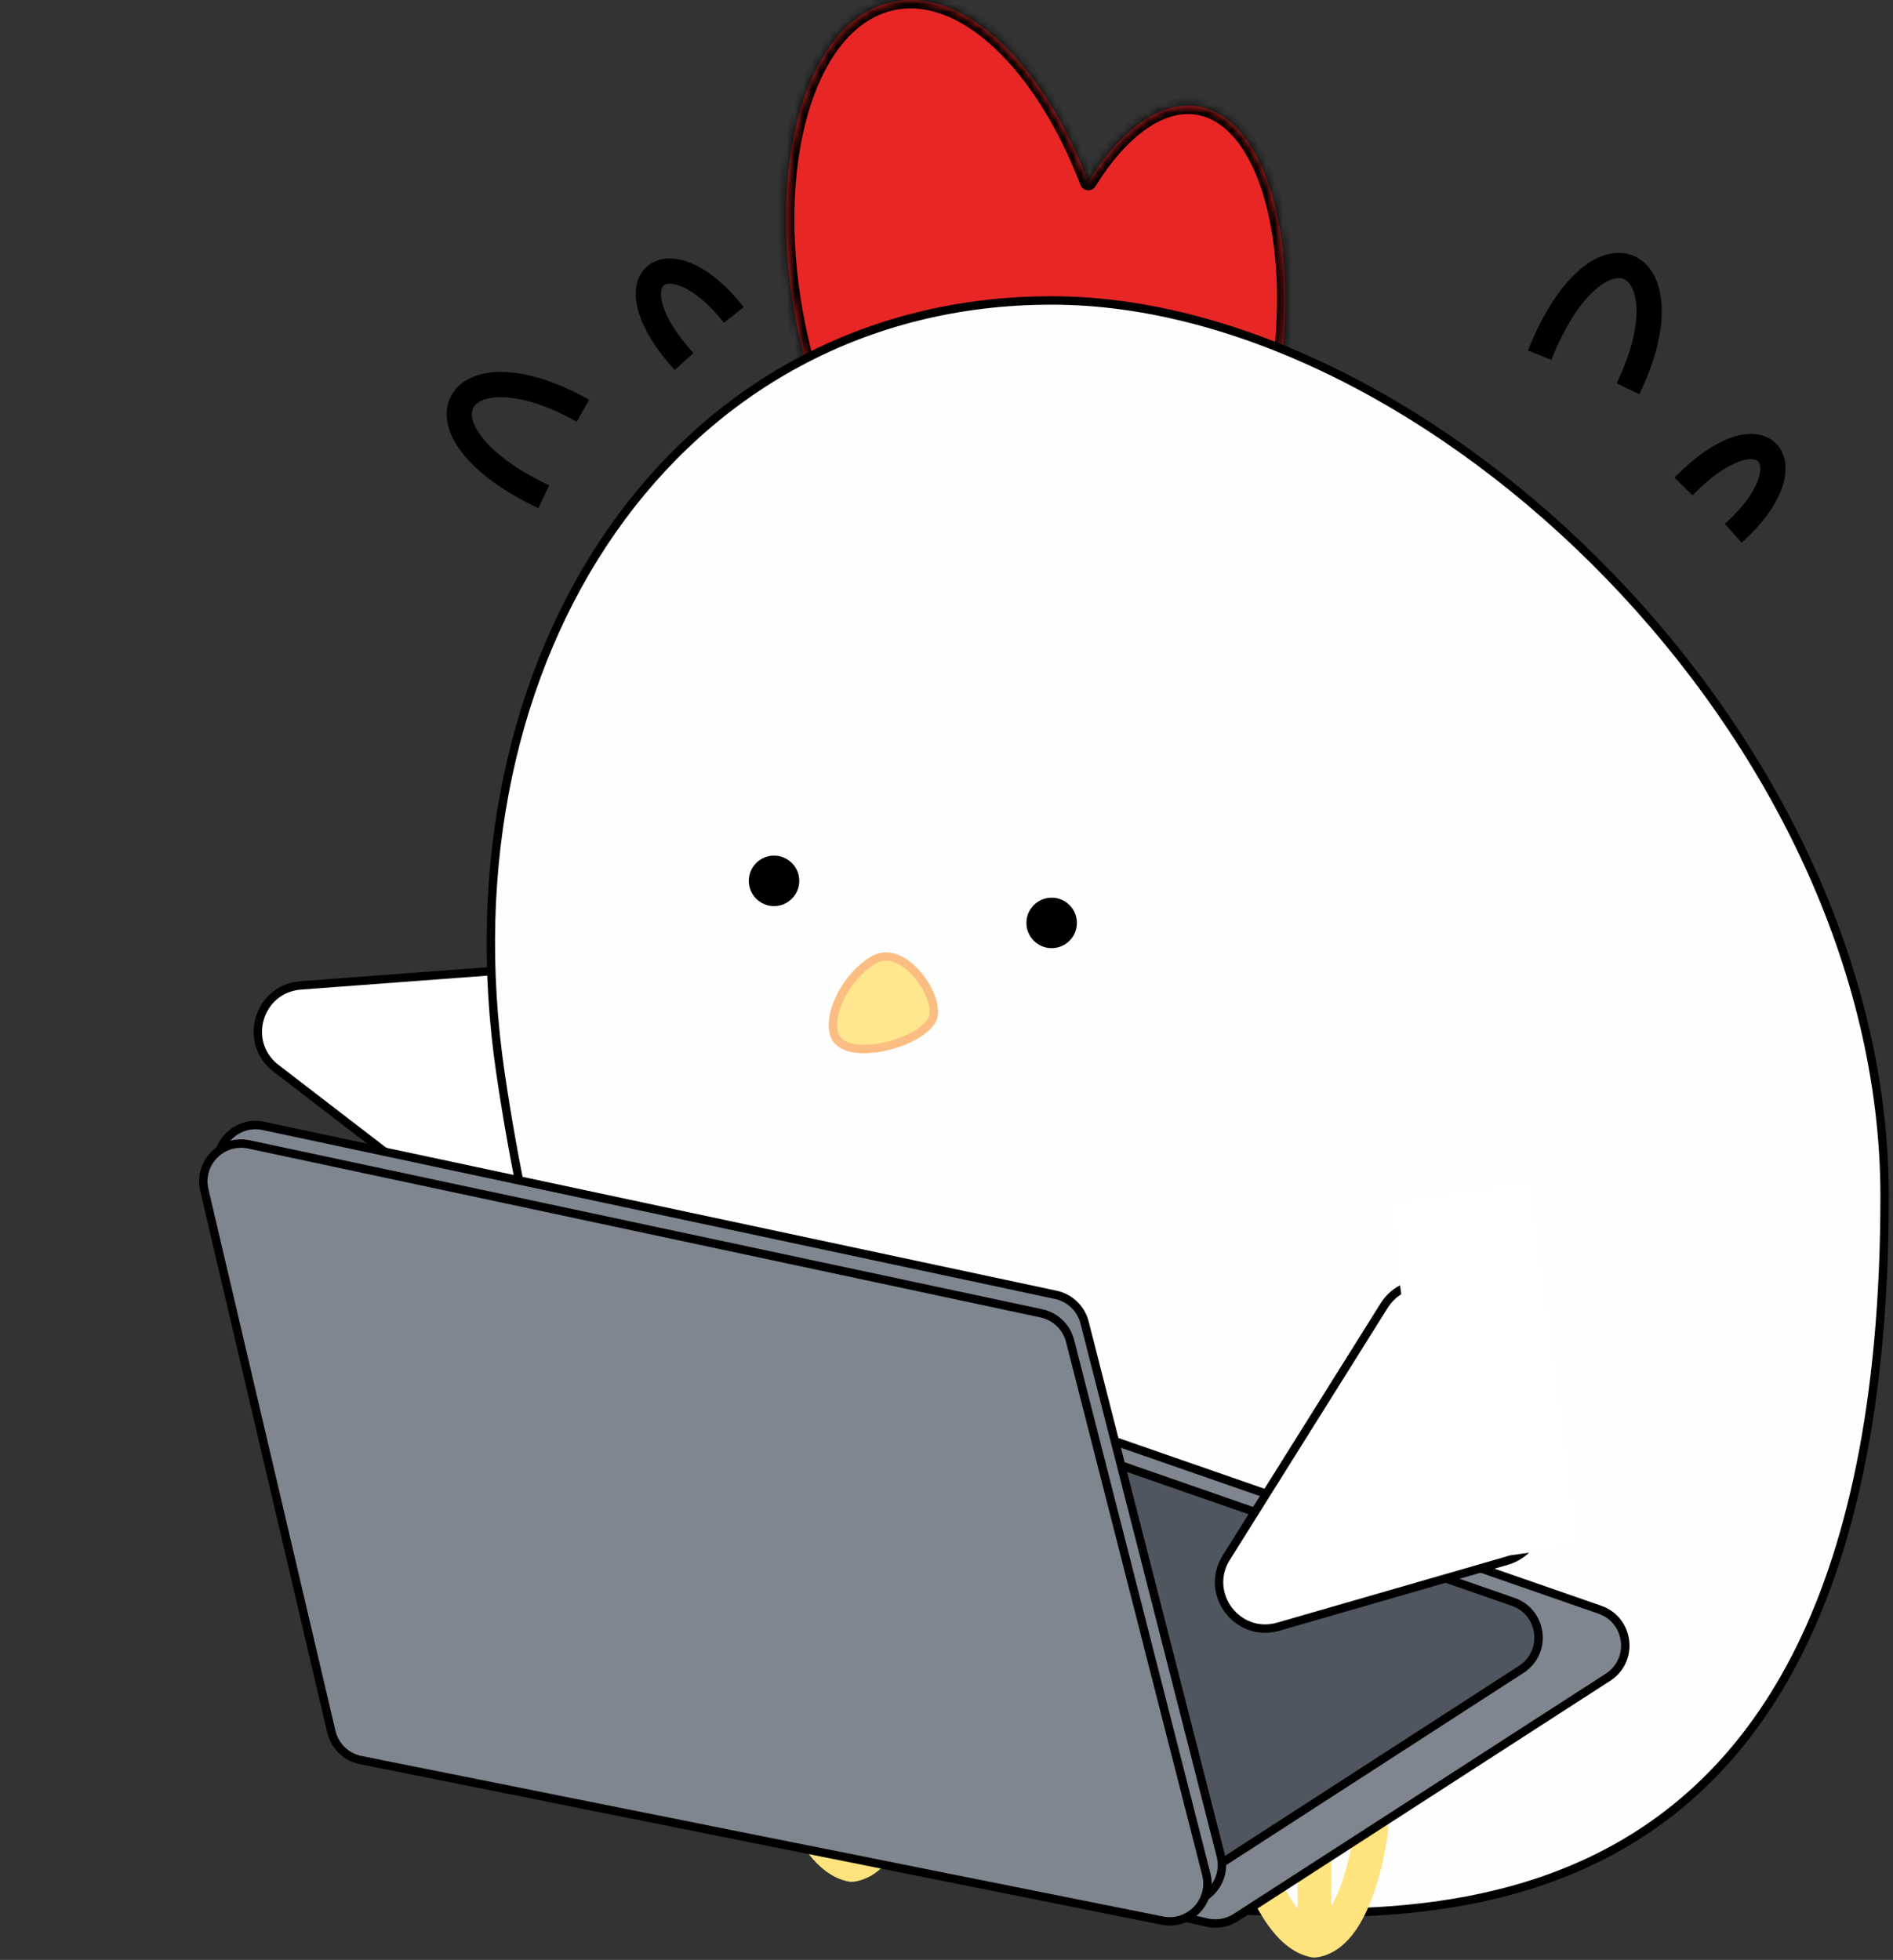 <svg width="225" height="233" viewBox="0 0 225 233" fill="none" xmlns="http://www.w3.org/2000/svg">
<rect x="0" y="0" width="225" height="233" fill="#333333" stroke="none"/>
<path d="M35.74 117.149L70.996 114.509C75.528 114.169 78.493 119.161 76.026 122.978L63.182 142.855C61.438 145.555 57.758 146.19 55.21 144.23L32.798 126.993C28.797 123.916 30.707 117.526 35.74 117.149Z" fill="white" stroke="black"/>
<rect x="90.504" y="100.76" width="17.123" height="43.781" transform="rotate(45.733 90.504 100.76)" fill="white"/>
<mask id="path-3-inside-1_406_2956" fill="white">
<path fill-rule="evenodd" clip-rule="evenodd" d="M124.898 68.835C123.705 69.66 122.406 70.237 121.009 70.534C110.689 72.726 98.98 58.764 94.856 39.349C90.732 19.934 95.756 2.419 106.076 0.227C114.559 -1.575 123.98 7.536 129.356 21.619C133.203 15.422 137.95 11.889 142.44 12.66C150.579 14.058 154.792 29.073 151.85 46.196C148.909 63.319 139.925 76.067 131.786 74.668C128.979 74.186 126.639 72.084 124.898 68.835Z"/>
</mask>
<path fill-rule="evenodd" clip-rule="evenodd" d="M124.898 68.835C123.705 69.66 122.406 70.237 121.009 70.534C110.689 72.726 98.98 58.764 94.856 39.349C90.732 19.934 95.756 2.419 106.076 0.227C114.559 -1.575 123.98 7.536 129.356 21.619C133.203 15.422 137.95 11.889 142.44 12.66C150.579 14.058 154.792 29.073 151.85 46.196C148.909 63.319 139.925 76.067 131.786 74.668C128.979 74.186 126.639 72.084 124.898 68.835Z" fill="#E82626"/>
<path d="M124.898 68.835L125.78 68.363C125.645 68.112 125.41 67.93 125.133 67.863C124.856 67.796 124.564 67.85 124.33 68.013L124.898 68.835ZM121.009 70.534L120.801 69.555L120.801 69.555L121.009 70.534ZM94.856 39.349L93.878 39.557L94.856 39.349ZM106.076 0.227L105.868 -0.752L105.868 -0.752L106.076 0.227ZM129.356 21.619L128.421 21.976C128.557 22.331 128.882 22.578 129.26 22.615C129.639 22.651 130.005 22.47 130.205 22.147L129.356 21.619ZM142.44 12.66L142.27 13.646L142.27 13.646L142.44 12.66ZM151.85 46.196L152.836 46.365L152.836 46.365L151.85 46.196ZM131.786 74.668L131.956 73.683L131.956 73.683L131.786 74.668ZM124.33 68.013C123.238 68.767 122.06 69.288 120.801 69.555L121.217 71.512C122.751 71.186 124.172 70.553 125.467 69.658L124.33 68.013ZM120.801 69.555C116.18 70.537 111.015 67.934 106.375 62.401C101.767 56.907 97.869 48.721 95.834 39.141L93.878 39.557C95.967 49.392 99.985 57.895 104.843 63.687C109.668 69.441 115.518 72.722 121.217 71.512L120.801 69.555ZM95.834 39.141C93.799 29.562 94.034 20.498 96.011 13.605C98.001 6.664 101.662 2.186 106.284 1.205L105.868 -0.752C100.169 0.459 96.158 5.835 94.088 13.054C92.004 20.32 91.789 29.722 93.878 39.557L95.834 39.141ZM106.284 1.205C110.082 0.398 114.239 2.004 118.199 5.697C122.147 9.381 125.773 15.037 128.421 21.976L130.29 21.263C127.563 14.118 123.789 8.178 119.563 4.235C115.347 0.302 110.552 -1.747 105.868 -0.752L106.284 1.205ZM130.205 22.147C132.082 19.123 134.145 16.806 136.231 15.345C138.311 13.888 140.357 13.317 142.27 13.646L142.609 11.675C140.033 11.232 137.46 12.042 135.083 13.707C132.711 15.369 130.476 17.918 128.506 21.092L130.205 22.147ZM142.27 13.646C145.739 14.242 148.661 17.825 150.338 23.802C151.992 29.698 152.316 37.578 150.865 46.027L152.836 46.365C154.326 37.691 154.015 29.502 152.263 23.261C150.534 17.1 147.279 12.477 142.609 11.675L142.27 13.646ZM150.865 46.027C149.413 54.475 146.478 61.795 142.95 66.802C139.374 71.876 135.424 74.279 131.956 73.683L131.617 75.654C136.287 76.456 140.899 73.184 144.585 67.954C148.319 62.655 151.346 55.04 152.836 46.365L150.865 46.027ZM131.956 73.683C129.566 73.272 127.44 71.462 125.78 68.363L124.017 69.307C125.838 72.707 128.392 75.1 131.617 75.654L131.956 73.683Z" fill="black" mask="url(#path-3-inside-1_406_2956)"/>
<path d="M224.003 142.219C224.003 166.917 219.886 184.52 213.434 197.037C206.986 209.544 198.195 216.999 188.791 221.391C179.378 225.788 169.329 227.126 160.365 227.36C155.884 227.476 151.68 227.317 147.966 227.128C147.081 227.083 146.223 227.036 145.394 226.991C142.754 226.846 140.419 226.719 138.503 226.719C127.59 226.719 111.095 223.868 95.71 210.096C80.323 196.323 65.985 171.57 59.498 127.646C55.825 102.776 61.053 79.783 72.767 63.021C84.475 46.267 102.67 35.719 125.003 35.719C147.33 35.719 172.084 48.628 191.273 68.442C210.456 88.249 224.003 114.881 224.003 142.219Z" fill="#FFFEFE" stroke="black"/>
<circle cx="125" cy="109.719" r="3" fill="black"/>
<circle cx="92" cy="104.719" r="3" fill="black"/>
<path d="M99.481 123.583C98.042 121.7 99.94 116.56 103.706 114.194C107.473 111.829 112.065 118.939 110.779 121.261C109.25 124.022 101.41 126.107 99.481 123.583Z" fill="#FFE68F" stroke="#FCBD82"/>
<path d="M183 42.219C190 24.719 201 30.719 193.5 46.219" stroke="black" stroke-width="3"/>
<path d="M200.1 57.836C209.59 48.07 215.288 55.104 206.015 63.396" stroke="black" stroke-width="3"/>
<path d="M64.632 59.061C47.611 50.966 54.295 40.368 69.289 48.835" stroke="black" stroke-width="3"/>
<path d="M81.301 42.984C72.156 32.895 79.537 27.654 87.224 37.434" stroke="black" stroke-width="3"/>
<path d="M156.235 215.719C156.235 215.719 156.235 224.861 156.235 230.719M156.235 230.719C161.5 229.913 163 217.519 163 217.519M156.235 230.719C151 229.719 148 217.519 148 217.519" stroke="#FFE37E" stroke-width="4" stroke-linecap="round" stroke-linejoin="round"/>
<path d="M101.235 206.719C101.235 206.719 101.235 215.861 101.235 221.719M101.235 221.719C106.5 220.913 108 208.519 108 208.519M101.235 221.719C96 220.719 93 208.519 93 208.519" stroke="#FFE37E" stroke-width="4" stroke-linecap="round" stroke-linejoin="round"/>
<path d="M35.79 137.726L190.155 191.368C193.696 192.599 194.268 197.366 191.119 199.399L146.897 227.952C145.877 228.61 144.635 228.829 143.452 228.558L43.015 205.567C41.232 205.159 39.874 203.713 39.578 201.908L29.872 142.705C29.32 139.339 32.568 136.606 35.79 137.726Z" fill="#808690" stroke="black"/>
<path d="M35.79 140.309L179.849 190.433C183.388 191.664 183.96 196.428 180.813 198.462L139.856 224.94C138.835 225.6 137.591 225.819 136.407 225.547L42.318 203.982C40.536 203.574 39.178 202.128 38.882 200.323L29.871 145.287C29.319 141.92 32.568 139.188 35.79 140.309Z" fill="#4F5660" stroke="black"/>
<path d="M31.326 133.852L125.49 153.933C127.162 154.29 128.488 155.563 128.911 157.221L145.095 220.598C145.915 223.809 143.1 226.775 139.851 226.124L44.598 207.045C42.87 206.699 41.503 205.375 41.101 203.66L26.006 139.28C25.253 136.068 28.099 133.164 31.326 133.852Z" fill="#808690" stroke="black"/>
<path d="M29.606 136.053L123.77 156.133C125.442 156.49 126.768 157.764 127.191 159.421L143.375 222.799C144.195 226.01 141.381 228.975 138.131 228.325L42.878 209.245C41.15 208.899 39.783 207.576 39.381 205.86L24.287 141.481C23.533 138.268 26.379 135.364 29.606 136.053Z" fill="#808690" stroke="black"/>
<path d="M145.752 185.183L164.515 155.218C166.927 151.366 172.705 151.935 174.319 156.184L182.72 178.308C183.861 181.313 182.192 184.653 179.103 185.545L151.939 193.386C147.09 194.786 143.073 189.461 145.752 185.183Z" fill="white" stroke="black"/>
<rect x="165" y="142.719" width="17.123" height="43.781" transform="rotate(-7.931 165 142.719)" fill="white"/>
</svg>
